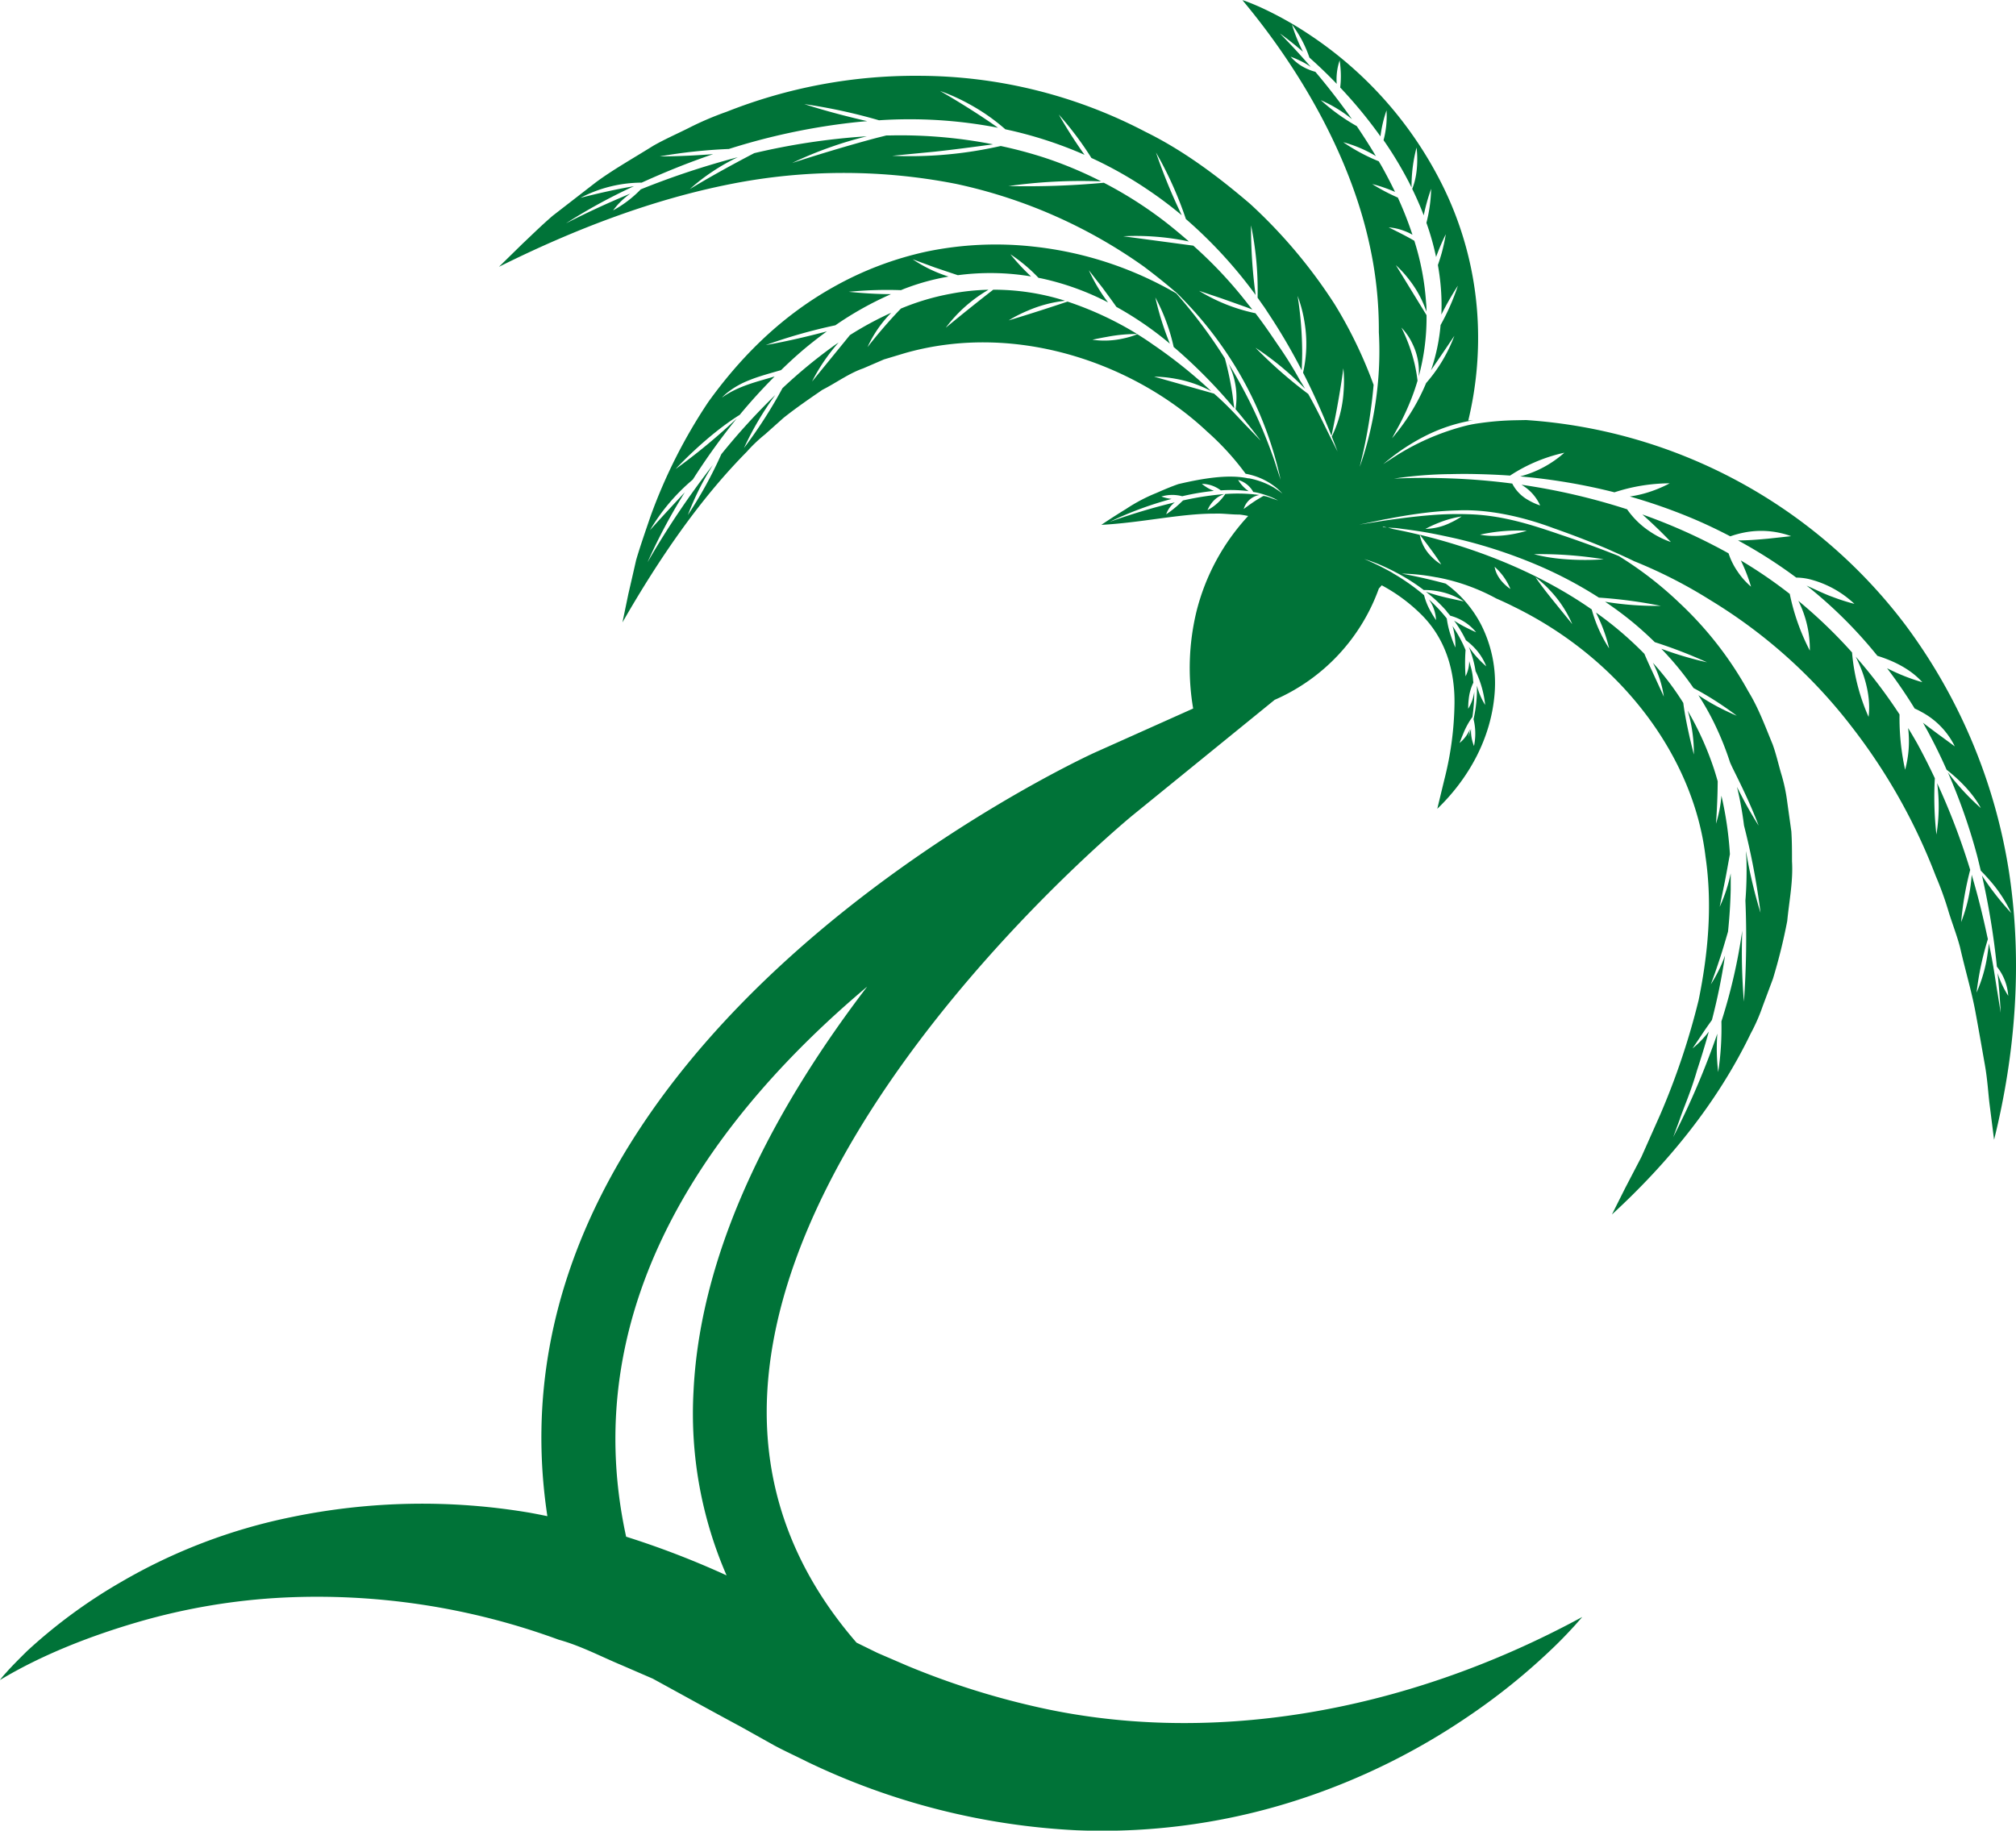 <svg id="Calque_1" data-name="Calque 1" xmlns="http://www.w3.org/2000/svg" viewBox="0 0 488.15 443.35"><defs><style>.cls-1{fill:none;}.cls-2{fill:#007338;}</style></defs><title>plage</title><path class="cls-1" d="M319.14,146.72l.66-.39.14,0a5.44,5.44,0,0,1,.88.19c.69.2,1.23.47,1.66.58l.89.31a15.55,15.55,0,0,0-2.35-1.07,21.36,21.36,0,0,0-2.54-.78c-.36-.08-.74-.15-1.11-.21a6.07,6.07,0,0,0-3.66-2.91,8.74,8.74,0,0,0,2.54,2.72,33.86,33.86,0,0,0-6.74-.19,7.61,7.61,0,0,0-4.58-1.58,10.47,10.47,0,0,0,2.92,1.71,58,58,0,0,0-7.68,1.29,9.24,9.24,0,0,0-5.05.07,11.54,11.54,0,0,0,2.48.58c-.69.18-1.37.37-2,.56a85.68,85.68,0,0,0-13,5,153.69,153.69,0,0,1,15.77-4.73,6.12,6.12,0,0,0-2.08,2.89,25.59,25.59,0,0,0,3.19-2.51l.89-.84a72.06,72.06,0,0,1,10-1.54,6.16,6.16,0,0,0-3.07,2.17,7.38,7.38,0,0,0-1,1.71,11.75,11.75,0,0,0,4.3-3.9,41.1,41.1,0,0,1,6.93.08l.13.06a.43.43,0,0,1,0-.05l1.19.17.13,0h-.11a4.79,4.79,0,0,0-3.81,3.39c1.27-.94,2.42-1.76,3.37-2.36Z" transform="translate(-13.85 -26.27)"/><path class="cls-1" d="M316.23,100.09c.33.39.62.77.94,1.16-.67-.26-1.34-.53-2-.76l-5.37-1.91-5.55-1.87a42.83,42.83,0,0,0,13.66,5.43c2,2.6,3.76,5.2,5.41,7.63a95.23,95.23,0,0,1,5.39,8.66c.43.69.83,1.36,1.21,2a71.06,71.06,0,0,0-12-9.94,110.79,110.79,0,0,0,12.77,11.2c2.15,3.82,3.66,7.06,4.83,9.39l2.27,4.56c-.45-1.21-.92-2.42-1.4-3.63a28.81,28.81,0,0,0,2.87-10.82,31.47,31.47,0,0,0-.05-5.71c-1,7.27-2.47,14.46-2.88,16.37-2-5.15-4.32-10.27-6.88-15.3a31.37,31.37,0,0,0,.39-12,32.48,32.48,0,0,0-1.71-6.6,89.51,89.51,0,0,1,1.11,14c0,1.57-.07,2.93-.12,4a141.23,141.23,0,0,0-8-13.66h0c-.38-.57-.75-1.16-1.14-1.73-.5-.73-1-1.46-1.54-2.18a77.55,77.55,0,0,0-1.59-17.52,123.06,123.06,0,0,0,1.11,16.86A110.86,110.86,0,0,0,301,79.32a90.55,90.55,0,0,0-7.31-16.12A136,136,0,0,0,300,78.4a97.55,97.55,0,0,0-8.17-6.16,95.21,95.21,0,0,0-13.67-7.71A80.46,80.46,0,0,0,270.22,54a113.59,113.59,0,0,0,6.22,9.76,99.27,99.27,0,0,0-19.17-6.18,48.35,48.35,0,0,0-8.8-6.13,46.58,46.58,0,0,0-7-3.15c5,2.89,9.87,6,13.43,8.49l.6.42a112.1,112.1,0,0,0-28.82-1.81,132.72,132.72,0,0,0-18.09-3.92c5.38,1.74,10.87,3.13,15.24,4.13q-1.47.12-2.91.27a156.82,156.82,0,0,0-30.6,6.47,126.91,126.91,0,0,0-16.73,1.8c4.52,0,9-.25,12.93-.55-6.65,2.27-12.46,4.7-17.3,6.9h0a32.29,32.29,0,0,0-14.82,3.68c4.33-1.11,8.65-2.06,11.95-2.64l1-.18a135.8,135.8,0,0,0-16.47,9c5.09-2.61,10.3-5,15.58-7.2a17.68,17.68,0,0,0-2.16,1.78,17.16,17.16,0,0,0-2,2.28A27.71,27.71,0,0,0,169,72.13a195.86,195.86,0,0,1,23.56-7.73,48,48,0,0,0-6,3.4,47.08,47.08,0,0,0-5.62,4.33c5.91-3.59,12-6.85,15.6-8.71a163.9,163.9,0,0,1,27.26-4.08c-3.07.76-6,1.63-8.49,2.52a91.62,91.62,0,0,0-9.58,3.94c7.43-2.41,14.93-4.62,20.62-6.12l2.2-.55,1,0a116.14,116.14,0,0,1,24.82,2.16c-5,.67-10,1.33-14.12,1.77l-10.3,1a98.8,98.8,0,0,0,21.56-1.47c1.76-.32,3.33-.64,4.68-.94a106.2,106.2,0,0,1,10.32,2.74,96.65,96.65,0,0,1,14,5.83,125.43,125.43,0,0,0-22.43,1.13,203,203,0,0,0,23.07-.8A98.31,98.31,0,0,1,296,80c2,1.56,3.9,3.15,5.73,4.75a61.06,61.06,0,0,0-8.69-1.2,59.62,59.62,0,0,0-7.21-.06l17,2.28A104.19,104.19,0,0,1,316.23,100.09Z" transform="translate(-13.85 -26.27)"/><path class="cls-1" d="M385.66,166.07c1.89,2.79,4.15,5.48,5.89,7.65l3,3.7a28,28,0,0,0-5.5-8.3A25.74,25.74,0,0,0,385.66,166.07Z" transform="translate(-13.85 -26.27)"/><path class="cls-1" d="M349.4,163.66l-.41-.19a36.69,36.69,0,0,0-4.81-1.83c1.74.72,3.45,1.53,5.11,2.41.57.3,1.14.61,1.7.93l.19.1a51.38,51.38,0,0,1,7.58,5.33,15.45,15.45,0,0,0,1.64,4c.67,1.19,1.26,2.05,1.26,2.05a9.33,9.33,0,0,0-1.55-4.75l-.17-.26c.4.37.81.74,1.2,1.13a37.44,37.44,0,0,1,3.12,3.47,21.54,21.54,0,0,0,1,4.22,28.87,28.87,0,0,0,1.08,2.82,17.24,17.24,0,0,0-.68-5.2,32,32,0,0,1,3.15,5.8,43.06,43.06,0,0,0,0,6.37,8.24,8.24,0,0,0,.88-3.67c.11.38.23.76.31,1.14a14.44,14.44,0,0,1,.64,3.64c0,.15,0,.29.05.44a11.84,11.84,0,0,0-1.11,3.94,17.83,17.83,0,0,0-.13,2.37,10.39,10.39,0,0,0,1.46-4.13c0,.24,0,.48,0,.72a42.48,42.48,0,0,1-.44,5.39,18.59,18.59,0,0,0-2.2,4c-.55,1.29-.9,2.3-.9,2.3a8.93,8.93,0,0,0,2.51-3.35c-.25,1.19-.38,1.85-.38,1.85.23-.63.43-1.27.63-1.92a9.94,9.94,0,0,0,.72,4.16,14.69,14.69,0,0,0-.11-6.5,32.23,32.23,0,0,0,.81-8.15,16.64,16.64,0,0,0,2,4.7,24.31,24.31,0,0,0-2.3-8.16.22.22,0,0,1,0,.08,25.05,25.05,0,0,0-.79-3.51,25.64,25.64,0,0,0-.88-2.51,21.5,21.5,0,0,0,2.24,2.83,25.91,25.91,0,0,0,2,1.93,13.69,13.69,0,0,0-3.16-4.8,14.3,14.3,0,0,0-1.76-1.51,29.87,29.87,0,0,0-2.87-4.77,28.7,28.7,0,0,0,2.82,1.63c1.42.72,2.52,1.2,2.52,1.2a11.83,11.83,0,0,0-4.66-3.47,12.36,12.36,0,0,0-1.61-.55c-.28-.35-.57-.67-.85-1l0-.06v0a34.15,34.15,0,0,0-3.91-3.82c-.37-.32-.75-.62-1.12-.91a50.76,50.76,0,0,0,5.74,1.59l3.45.75a17.13,17.13,0,0,0-6.91-2.57,18.16,18.16,0,0,0-2.82-.2,47,47,0,0,0-6.18-4l-1.11-.58C350.63,164.24,350,163.94,349.4,163.66Z" transform="translate(-13.85 -26.27)"/><path class="cls-1" d="M355.85,83.17a13.53,13.53,0,0,0-2.18-1,12.94,12.94,0,0,0-3.58-.78c2.31,1.12,4.5,2.26,6.21,3.24a63.2,63.2,0,0,1,2.85,15c.05.73.08,1.45.09,2.17a26.18,26.18,0,0,0-4.05-7.56,26.88,26.88,0,0,0-3.36-3.71l7.43,12.12a54.43,54.43,0,0,1-1.89,14.83,15.28,15.28,0,0,0-1.53-7.93,14.58,14.58,0,0,0-2.67-3.9,40.84,40.84,0,0,1,3.25,9c.39,1.78.58,3.16.66,3.86a51.32,51.32,0,0,1-1.91,5.4,57.74,57.74,0,0,1-3.07,6.35l-.35.64-.85,1.57c.48-.56.94-1.13,1.4-1.71a50.24,50.24,0,0,0,6.86-11.67A37.19,37.19,0,0,0,366,107.6c-2,3-4,5.9-5.66,8.35.07-.21.15-.4.21-.61A46.09,46.09,0,0,0,362.66,105a55,55,0,0,0,4.19-9.53,71.33,71.33,0,0,0-4,7,52.79,52.79,0,0,0-.18-7.12c-.15-1.66-.38-3.29-.66-4.89.35-1,.66-2,.91-2.87a45.35,45.35,0,0,0,1-4.58,53.61,53.61,0,0,0-2.35,5.47,64.74,64.74,0,0,0-2.34-8.28A35.73,35.73,0,0,0,360.38,72a47.52,47.52,0,0,0-1.79,6.45c-.84-2.21-1.78-4.35-2.79-6.41,1.84-4.48,1.05-10,1.05-10a36.48,36.48,0,0,0-1.21,9.65,92.19,92.19,0,0,0-6.21-10.62l-.57-.82a22.66,22.66,0,0,0,.72-7.22,30.69,30.69,0,0,0-1.47,6.15,110.78,110.78,0,0,0-9.75-11.84,22.36,22.36,0,0,0,.14-3.76c-.08-1.62-.27-2.81-.27-2.81a14.41,14.41,0,0,0-.71,5.69c-2.06-2.15-4-4-5.73-5.57l-.88-.8a28.68,28.68,0,0,0-4.23-8,39.4,39.4,0,0,0,2.67,6.59c-3.45-3-5.57-4.41-5.57-4.41,2.58,2.61,5.07,5.32,7.46,8.08a18,18,0,0,0-2.54-1.47,23.93,23.93,0,0,0-2.34-1,11.31,11.31,0,0,0,4.24,3.12,11.67,11.67,0,0,0,1.7.59c3.15,3.73,6.12,7.57,8.86,11.47a32.23,32.23,0,0,0-7.54-4.6,47.94,47.94,0,0,0,8.7,6.28q2.46,3.61,4.63,7.26a30.85,30.85,0,0,0-7.85-3.36,44.74,44.74,0,0,0,8.6,4.62c.24.41.49.82.72,1.22q1.74,3.09,3.22,6.2a35.14,35.14,0,0,0-5.53-1.91,46.21,46.21,0,0,0,6.2,3.36A89.1,89.1,0,0,1,355.85,83.17Z" transform="translate(-13.85 -26.27)"/><path class="cls-1" d="M165.5,398.43a211,211,0,0,1,24.32,9.37,98.22,98.22,0,0,1-8-44.61c1.73-36,21.2-70.72,42.09-98C188.24,295.18,152.92,340.77,165.5,398.43Z" transform="translate(-13.85 -26.27)"/><path class="cls-1" d="M375.76,163.54c.52,3.32,3.82,5.37,3.82,5.37A14.71,14.71,0,0,0,375.76,163.54Z" transform="translate(-13.85 -26.27)"/><path class="cls-1" d="M385.27,160.47c7.58,2.06,16.86,1.24,16.86,1.24A96.05,96.05,0,0,0,385.27,160.47Z" transform="translate(-13.85 -26.27)"/><path class="cls-1" d="M349.69,154h0l-1.08-.21C348.63,154,349,154,349.69,154Z" transform="translate(-13.85 -26.27)"/><path class="cls-1" d="M497.39,260.38a183.29,183.29,0,0,0-3.61-22.06,68.74,68.74,0,0,0,7.08,9.07,33.36,33.36,0,0,0-5.21-7.92c-.84-1-1.59-1.76-2.16-2.33-.29-1.22-.58-2.43-.89-3.64a140.1,140.1,0,0,0-7.09-20.19,56.92,56.92,0,0,0,8,8.67c-2.42-4.58-7-8.29-8.29-9.28-1.73-3.89-3.63-7.7-5.72-11.38,1.18.91,2.3,1.74,3.3,2.49l4.4,3.23A18.81,18.81,0,0,0,479,198.6c-.51-.28-1-.52-1.47-.74l-.11-.19c-2-3.31-4.24-6.5-6.56-9.56a46.83,46.83,0,0,0,8.54,3.39c-3.16-3.53-7.68-5.42-10.88-6.39a109.05,109.05,0,0,0-15.74-15.89c-.46-.38-.94-.74-1.41-1.11,2.29,1,4.4,2.07,6.33,2.74a48.51,48.51,0,0,0,5.26,1.68,24.58,24.58,0,0,0-10.29-5.82,14.32,14.32,0,0,0-3.8-.55,117.52,117.52,0,0,0-14.1-9c2.66,0,5.17-.23,7.34-.43l5.52-.6a21.22,21.22,0,0,0-11.56-.84,24,24,0,0,0-3.17.88c-3.25-1.7-6.51-3.24-9.75-4.58a134.26,134.26,0,0,0-14.58-5.07,27.44,27.44,0,0,0,4.61-1.06,30.54,30.54,0,0,0,5.05-2.13,43.3,43.3,0,0,0-13.38,2.18A143.56,143.56,0,0,0,382,141.63a26,26,0,0,0,10.7-5.74,39.3,39.3,0,0,0-13.15,5.54c-2.79-.2-5.4-.31-7.8-.36s-4.55,0-6.54,0a98.35,98.35,0,0,0-13.75,1.09c4.43-.21,8.87-.22,13.3-.06q7.71.27,15.32,1.26a9.49,9.49,0,0,0,3.76,3.93,14.6,14.6,0,0,0,3,1.37,11.06,11.06,0,0,0-4.34-4.9l-.17-.11a156.55,156.55,0,0,1,25.56,5.94,20.38,20.38,0,0,0,5.46,5.34,21.61,21.61,0,0,0,5.15,2.59c-2.36-2.51-4.8-4.78-6.91-6.68a135.58,135.58,0,0,1,17.39,7.55c1.18.6,2.33,1.23,3.48,1.87a17.06,17.06,0,0,0,2.24,4.48,18,18,0,0,0,3.2,3.59,41,41,0,0,0-2.47-6.35,112.74,112.74,0,0,1,11.83,8.13,52.85,52.85,0,0,0,4.86,13.73,26.09,26.09,0,0,0-2.78-12.06,118.94,118.94,0,0,1,13,12.5,48.45,48.45,0,0,0,4,15.6c.76-5.9-1.69-11.77-3.12-14.59a125.6,125.6,0,0,1,10.62,14,58.06,58.06,0,0,0,1.35,13.4,26.22,26.22,0,0,0,.73-10.1c.76,1.24,1.49,2.48,2.19,3.71,1.56,2.85,3,5.67,4.28,8.45a80.53,80.53,0,0,0,.38,13.63,42.23,42.23,0,0,0,.18-12.44,165.36,165.36,0,0,1,8,21,74.37,74.37,0,0,0-2.19,12.64,38.5,38.5,0,0,0,2.55-11.45c1.62,5.44,2.81,10.41,3.72,14.7.07.3.13.58.2.87a72.84,72.84,0,0,0-2.74,12.95,35.6,35.6,0,0,0,2.67-9.41c.14-.93.24-1.76.31-2.48,1.1,5,1.59,9,2.08,11.87.51,3.21.79,4.92.79,4.92-.18-3.19-.42-6.39-.74-9.61a23.21,23.21,0,0,0,2.58,5.51A12.67,12.67,0,0,0,497.39,260.38Z" transform="translate(-13.85 -26.27)"/><path class="cls-1" d="M357.6,155.7h0a10,10,0,0,0,2.85,5.3,11.12,11.12,0,0,0,2.35,1.87c-1.21-1.9-2.51-3.64-3.51-5l-1.67-2.19c15,3.65,29.51,9.65,41.62,18.09a33.64,33.64,0,0,0,4.21,9.43,38,38,0,0,0-2.8-7.88l-.38-.8a85.25,85.25,0,0,1,11.72,10c.93,2.22,1.95,4.34,2.77,6.14L416.7,195a25.67,25.67,0,0,0-2.66-8.2,68,68,0,0,1,7.37,9.73c.34,2.77.92,5.49,1.41,7.72C423.44,207,424,209,424,209a36.57,36.57,0,0,0-1.28-10.14c0-.15-.09-.29-.13-.44a73.9,73.9,0,0,1,6.38,14.18c.31.95.59,1.91.86,2.86,0,1.58,0,3.08-.1,4.44-.12,3.39-.32,5.84-.32,5.84a30.16,30.16,0,0,0,1.32-6.79,86.54,86.54,0,0,1,2.06,14.16c-.46,2.45-.87,4.83-1.28,6.87-.66,3.28-1.2,5.89-1.2,5.89a36.81,36.81,0,0,0,2.67-8.11c0,1.31,0,2.62,0,3.91-.08,3.52-.31,6.93-.65,10.2-.72,2.47-1.42,4.85-2.1,6.88-1.13,3.46-2.07,5.9-2.07,5.9a34.39,34.39,0,0,0,3.45-7,146.18,146.18,0,0,1-3.18,15.63c-.8,1.12-1.55,2.22-2.21,3.18l-2.49,3.71a24.46,24.46,0,0,0,3.95-4.08c-1,3.47-1.95,6.62-2.86,9.4-1.5,5.24-3.29,9.15-4.21,11.93L419,301.65a192.18,192.18,0,0,0,10.66-25.11,48.43,48.43,0,0,0,.21,9.29,71.38,71.38,0,0,0,.78-12.27,133.49,133.49,0,0,0,5.05-22,141.46,141.46,0,0,0,.4,17.2,217.49,217.49,0,0,0,.36-24.47c.23-3.21.33-6.44.26-9.66,0-.77-.08-1.54-.11-2.3a112.11,112.11,0,0,0,3.51,14.92,170.89,170.89,0,0,0-4-21.13,83.17,83.17,0,0,0-1.7-9.35c.58,1.17,1.17,2.28,1.69,3.29,1.95,3.63,3.55,6.08,3.55,6.08-1.9-5-4.26-9.77-6-13.34-.34-.68-.64-1.33-.91-1.94a72.9,72.9,0,0,0-3.78-9.4,64.46,64.46,0,0,0-3.9-6.91,51.57,51.57,0,0,0,4.61,2.77c2.66,1.41,4.69,2.22,4.69,2.22a78.38,78.38,0,0,0-10.47-6.71,74.59,74.59,0,0,0-7.8-9.51,85,85,0,0,0,11.07,3.28,117.72,117.72,0,0,0-12.65-4.88c-1.68-1.64-3.39-3.2-5.12-4.64a84.24,84.24,0,0,0-6.92-5.15,76.45,76.45,0,0,0,13.5,1,114.61,114.61,0,0,0-15-2,100.2,100.2,0,0,0-14.51-7.66,121.09,121.09,0,0,0-19.78-6.53c-3.28-.78-6.18-1.34-8.66-1.74-1.78-.29-3.34-.5-4.64-.66-.85-.12-1.58-.19-2.21-.24L349.8,154l1.36.27C353.31,154.72,355.46,155.18,357.6,155.7Z" transform="translate(-13.85 -26.27)"/><path class="cls-1" d="M365.07,152.85h0a18,18,0,0,0,2.67-1.51,25.59,25.59,0,0,0-5.54,1.53,28.53,28.53,0,0,0-3.21,1.48A14.41,14.41,0,0,0,365.07,152.85Z" transform="translate(-13.85 -26.27)"/><path class="cls-1" d="M383.53,154.8a43.64,43.64,0,0,0-11.31.94C377.5,156.8,383.53,154.8,383.53,154.8Z" transform="translate(-13.85 -26.27)"/><path class="cls-2" d="M500.36,237.77a134.8,134.8,0,0,0-25.19-60.22A125.57,125.57,0,0,0,383.36,128l-2.69.05a69,69,0,0,0-8.48.69,31.5,31.5,0,0,0-3.11.56,58.87,58.87,0,0,0-18.2,8c-.71.45-1.41.91-2.1,1.39,0,0,.72-.65,2.06-1.69l.65-.5a50.14,50.14,0,0,1,7.61-4.72,40,40,0,0,1,10.24-3.51c.43-.08.86-.16,1.29-.22l-1.26.09a85.45,85.45,0,0,0,2.32-23.44,82.78,82.78,0,0,0-8.18-32.77,93.86,93.86,0,0,0-32.39-37.13,85.11,85.11,0,0,0-12-6.74c-1.45-.65-2.57-1.1-3.32-1.38a10.43,10.43,0,0,0-1.11-.37C330,44.65,341.06,65.51,345.38,85.14a95.46,95.46,0,0,1,2.34,21.61c.06,1,.1,2.16.12,3.34a83.82,83.82,0,0,1-.64,11.62,85.53,85.53,0,0,1-2.11,11.11c-.57,2.19-1.24,4.38-2,6.53l.91-3.88c.16-.73.33-1.55.51-2.44.27-1.35.55-2.87.82-4.54.16-1,.31-2,.45-3.08.27-1.86.49-3.86.67-5.94A107.64,107.64,0,0,0,337.05,100a123.94,123.94,0,0,0-20.49-24.35c-7.94-6.8-16.28-13-25.36-17.46a118.6,118.6,0,0,0-54.82-13.56,123.91,123.91,0,0,0-46.59,8.71,75.87,75.87,0,0,0-9.32,4c-2.92,1.45-5.79,2.72-8.4,4.21-5.14,3.2-9.92,5.9-13.92,8.86l-10.47,8.11c-2.92,2.52-5.26,4.86-7.2,6.67l-5.82,5.7c18.48-9.22,37.44-16.39,56.27-20.08a140.75,140.75,0,0,1,54.44,0,122.74,122.74,0,0,1,45.43,20q4,3,7.7,6.17l-.2-.23.51.49.05.05c.58.57,1.57,1.56,2.86,2.95a90.17,90.17,0,0,1,7.94,9.77,88.71,88.71,0,0,1,14.28,32.47s-.52-1.59-1.41-4.35a117.48,117.48,0,0,0-11.2-23.79c.29.64.61,1.4.93,2.27a18.11,18.11,0,0,1,.76,8.75c2.11,2.51,4.15,5.07,6.1,7.65l-3-3.11c-1.93-1.94-4.52-5-8.3-8.3l-14.53-4.11a30.35,30.35,0,0,1,5.24.52,28.92,28.92,0,0,1,8.61,3A116.94,116.94,0,0,0,293,109.69c-1.19-.85-2.45-1.67-3.75-2.48a18.88,18.88,0,0,1-3.26,1,20.69,20.69,0,0,1-7.62.34s1.51-.35,3.59-.71a37.84,37.84,0,0,1,7.24-.68,81.29,81.29,0,0,0-16.86-7.85c-2.22.75-8.21,2.74-14.25,4.55a33.56,33.56,0,0,1,4.71-2.39,31.28,31.28,0,0,1,8.93-2.36l-.16-.06a57.28,57.28,0,0,0-17.22-2.62c-2.46,1.9-7,5.49-11.49,9.21a34.48,34.48,0,0,1,10.35-9.2,55.18,55.18,0,0,0-9.3,1A58.45,58.45,0,0,0,232,101l-.48.49c-2.21,2.31-5,5.5-7.61,8.85a28.94,28.94,0,0,1,5.74-8.33,81.11,81.11,0,0,0-10,5.41l-9.17,11.25a42.14,42.14,0,0,1,3.09-5.19,44,44,0,0,1,3.34-4.26c-.48.33-1,.66-1.44,1a123.17,123.17,0,0,0-12.16,10.07A114.65,114.65,0,0,1,194,134.77a73.79,73.79,0,0,1,7.58-12.84,160,160,0,0,0-13.07,14.34A102.8,102.8,0,0,1,180.41,151a65.91,65.91,0,0,1,6.08-12.15,207.63,207.63,0,0,0-15.85,23.59,136.16,136.16,0,0,1,8.2-15.59c.26-.44.54-.89.83-1.35-2.44,2.61-5.47,5.87-8.44,9.18a47.62,47.62,0,0,1,10.37-12.26,158.59,158.59,0,0,1,10.65-14.81,146,146,0,0,1-14.81,12.25s7.44-8.09,15.51-13.11c2.54-3.07,5.36-6.2,8.47-9.31-3.94,1.2-8.78,2.24-12.77,5.13a12.21,12.21,0,0,1,1.65-1.47,20.28,20.28,0,0,1,5-2.76c2.27-.94,4.94-1.63,7.68-2.44,1.48-1.43,3-2.86,4.64-4.28,2-1.74,4.19-3.45,6.45-5.1-4.22,1.12-9.48,2.39-14.8,3.32a129.79,129.79,0,0,1,16.85-4.79,80.83,80.83,0,0,1,13.48-7.54c-3.14,0-6.7-.21-10.24-.57A94.77,94.77,0,0,1,232,96.54c.41-.16.81-.34,1.23-.49a55.75,55.75,0,0,1,10.31-2.8,33,33,0,0,1-8.7-4.19l5.4,2,5.54,1.86a59.62,59.62,0,0,1,17.73.3,51.77,51.77,0,0,1-5-5.37,39.13,39.13,0,0,1,6.79,5.7l.71.14a64.66,64.66,0,0,1,16.14,5.82,40.72,40.72,0,0,1-4.65-7.8s1.47,1.9,3.28,4.21c1,1.37,2.22,3,3.39,4.67a81.85,81.85,0,0,1,12.13,8.23c.28.22.55.46.82.69A71.16,71.16,0,0,1,293.6,98.3a46.52,46.52,0,0,1,4.44,12,126,126,0,0,1,14.66,14.84c-.1-.79-.24-1.88-.4-3.15a75.41,75.41,0,0,0-1.86-8.92,121,121,0,0,0-11.79-15.76A87.38,87.38,0,0,0,264.17,86a82.57,82.57,0,0,0-25.91,1.19,80.82,80.82,0,0,0-22.67,8.63c-13.59,7.62-23.22,18.06-30.24,27.81a128,128,0,0,0-13.93,27.53c-1.37,4-2.62,7.6-3.54,10.75-.73,3.22-1.37,6-1.88,8.2L164.57,177c8.82-15.36,18.65-29.75,30.13-41.35a36.05,36.05,0,0,1,4.39-4.18l4.48-4c3.07-2.44,6.28-4.64,9.41-6.79,3.38-1.71,6.43-4,9.9-5.2l5-2.16,5.15-1.55c27.48-7.78,56.1,3,73.09,19A65.16,65.16,0,0,1,315.46,141c.38.07.76.15,1.13.25a16.15,16.15,0,0,1,6.54,3.34,13.3,13.3,0,0,1,1.25,1.24,12.93,12.93,0,0,0-1.46-1.07l-.63-.41a19,19,0,0,0-6-2.24l-.23,0c-4.67-1-10.73-.05-16.89,1.4-1.95.68-3.72,1.45-5.36,2.17a40.66,40.66,0,0,0-7.28,3.84c-3.87,2.38-6,3.86-6,3.86,9.93-.54,19.11-2.74,27.47-2.72,2.07-.08,4,.25,5.95.22.73.08,1.44.21,2.13.35a52.9,52.9,0,0,0-12.51,23.09,58.21,58.21,0,0,0-.81,23.54v0l-23.87,10.69c-1.59.72-150.1,68.79-132.5,184.91-1.44-.3-2.87-.58-4.3-.84a156.16,156.16,0,0,0-57.76,1.08,135.16,135.16,0,0,0-41.28,15.77,127.17,127.17,0,0,0-22.63,16.64c-2.29,2.26-4,4-5.07,5.23a20.18,20.18,0,0,0-1.52,1.81c10.22-6.16,22.06-10.74,33.53-14.08a153.46,153.46,0,0,1,35-5.89,169.61,169.61,0,0,1,66.78,10.2c5.31,1.46,10.25,4.09,15.29,6.19l7.48,3.24,7.15,3.92q7.26,4,14.38,7.84l7.89,4.41c2.64,1.42,5.38,2.65,8.05,4a169.6,169.6,0,0,0,65.15,16.55,153.64,153.64,0,0,0,56.09-8.19,161.66,161.66,0,0,0,38.39-19.15A154.48,154.48,0,0,0,390.27,425c2.26-2.18,3.91-4,5-5.18l1.71-1.95c-43.59,23.67-91.39,31.32-133.1,21.56a189.67,189.67,0,0,1-30.29-9.72l-7.24-3.12-5.1-2.5c-15.42-17.78-22.7-37.93-21.65-60,3.35-70.35,87.72-139.74,88.58-140.43l34.31-27.9a46.58,46.58,0,0,0,25.23-26.95c.24-.26.47-.52.7-.79a41.14,41.14,0,0,1,9.87,7.37c5.91,6.07,7.82,13.85,7.75,21.2a78.26,78.26,0,0,1-2.43,18.36c-1.11,4.58-1.74,7.2-1.74,7.2,7.45-7.17,13.13-17,13.91-28.28a31.26,31.26,0,0,0-3.32-16.36,28.36,28.36,0,0,0-8.55-9.9c-3.08-.83-6.45-1.62-9.88-2.27l-.73-.15a48.44,48.44,0,0,1,8.37.9l.1,0a48.52,48.52,0,0,1,14.38,5.12c1.4.61,2.79,1.25,4.15,1.94,26.09,12.72,43.67,36.38,46.52,60.6,1.77,12.08.52,24-1.67,34.74a176.22,176.22,0,0,1-9.28,27.68l-4.58,10.3-3.9,7.49-3.23,6.44c13.38-12.3,25.41-26.82,33.64-43.9a44,44,0,0,0,2.85-6.51l2.5-6.69a135,135,0,0,0,3.46-14c.46-4.81,1.45-9.57,1.15-14.44,0-2.42,0-4.84-.16-7.25-.33-2.4-.67-4.8-1-7.18a41.27,41.27,0,0,0-1.52-7c-.66-2.3-1.19-4.64-2-6.87-1.81-4.39-3.44-8.85-5.88-12.82a86.5,86.5,0,0,0-16.55-21.32,88.24,88.24,0,0,0-14.82-11.48c-1.81-.73-3.92-1.55-6.28-2.42s-4.76-1.73-7.47-2.64c-6.47-2.21-14.09-4.84-22.62-5.07a77.2,77.2,0,0,0-9.09.22c-3,.23-6,.59-9,1l-2.15.3-6.27,1,6.48-1.35.12,0,1.85-.35c2.64-.49,5.82-1,9.43-1.38,1.88-.18,3.85-.32,5.95-.37,7.12-.32,15.3,1.35,23.2,4.29,4.32,1.52,8.7,3.19,13,5,2.21,1,4.39,1.94,6.53,3A116.21,116.21,0,0,1,428,171.62a124.87,124.87,0,0,1,34.23,30.67,140.64,140.64,0,0,1,20.33,36.12,78.7,78.7,0,0,1,3.17,8.82c.91,2.9,2,5.7,2.72,8.46,1.26,5.54,2.81,10.72,3.7,15.5s1.64,9.17,2.31,12.95.82,7.11,1.17,9.8l1.06,8.36C501.83,281.63,503.62,259.55,500.36,237.77ZM181.78,363.19a98.22,98.22,0,0,0,8,44.61,211,211,0,0,0-24.32-9.37c-12.58-57.66,22.74-103.25,58.37-133.22C203,292.47,183.51,327.16,181.78,363.19ZM346.11,70.84a35.14,35.14,0,0,1,5.53,1.91q-1.49-3.1-3.22-6.2c-.23-.4-.48-.81-.72-1.22a44.74,44.74,0,0,1-8.6-4.62A30.85,30.85,0,0,1,347,64.07q-2.18-3.64-4.63-7.26a47.94,47.94,0,0,1-8.7-6.28,32.23,32.23,0,0,1,7.54,4.6c-2.74-3.9-5.71-7.74-8.86-11.47a11.67,11.67,0,0,1-1.7-.59A11.31,11.31,0,0,1,326.36,40a23.93,23.93,0,0,1,2.34,1,18,18,0,0,1,2.54,1.47c-2.39-2.76-4.88-5.47-7.46-8.08,0,0,2.12,1.45,5.57,4.41a39.4,39.4,0,0,1-2.67-6.59,28.68,28.68,0,0,1,4.23,8l.88.8c1.72,1.56,3.67,3.42,5.73,5.57a14.41,14.41,0,0,1,.71-5.69s.19,1.19.27,2.81a22.36,22.36,0,0,1-.14,3.76,110.78,110.78,0,0,1,9.75,11.84A30.69,30.69,0,0,1,349.58,53a22.66,22.66,0,0,1-.72,7.22l.57.82a92.19,92.19,0,0,1,6.21,10.62,36.48,36.48,0,0,1,1.21-9.65s.79,5.49-1.05,10c1,2.06,1.95,4.2,2.79,6.41A47.52,47.52,0,0,1,360.38,72a35.73,35.73,0,0,1-1.14,8.23,64.74,64.74,0,0,1,2.34,8.28A53.61,53.61,0,0,1,363.93,83a45.35,45.35,0,0,1-1,4.58c-.25.89-.56,1.87-.91,2.87.28,1.6.51,3.23.66,4.89a52.79,52.79,0,0,1,.18,7.12,71.33,71.33,0,0,1,4-7,55,55,0,0,1-4.19,9.53,46.09,46.09,0,0,1-2.11,10.34c-.06.21-.14.4-.21.61,1.68-2.45,3.68-5.39,5.66-8.35a37.19,37.19,0,0,1-6.84,11.45,50.24,50.24,0,0,1-6.86,11.67c-.46.58-.92,1.15-1.4,1.71l.85-1.57.35-.64a57.74,57.74,0,0,0,3.07-6.35,51.32,51.32,0,0,0,1.91-5.4c-.08-.7-.27-2.08-.66-3.86a40.84,40.84,0,0,0-3.25-9,14.58,14.58,0,0,1,2.67,3.9,15.28,15.28,0,0,1,1.53,7.93,54.43,54.43,0,0,0,1.89-14.83l-7.43-12.12a26.88,26.88,0,0,1,3.36,3.71,26.18,26.18,0,0,1,4.05,7.56c0-.72,0-1.44-.09-2.17a63.2,63.2,0,0,0-2.85-15c-1.71-1-3.9-2.12-6.21-3.24a12.94,12.94,0,0,1,3.58.78,13.53,13.53,0,0,1,2.18,1,89.1,89.1,0,0,0-3.54-9A46.21,46.21,0,0,1,346.11,70.84ZM285.83,83.49a59.62,59.62,0,0,1,7.21.06,61.06,61.06,0,0,1,8.69,1.2C299.9,83.15,298,81.56,296,80a98.31,98.31,0,0,0-14.87-9.47,203,203,0,0,1-23.07.8,125.43,125.43,0,0,1,22.43-1.13,96.65,96.65,0,0,0-14-5.83,106.2,106.2,0,0,0-10.32-2.74c-1.35.3-2.92.62-4.68.94A98.8,98.8,0,0,1,229.89,64l10.3-1c4.15-.44,9.1-1.1,14.12-1.77a116.14,116.14,0,0,0-24.82-2.16l-1,0-2.2.55c-5.69,1.5-13.19,3.71-20.62,6.12a91.62,91.62,0,0,1,9.58-3.94c2.52-.89,5.42-1.76,8.49-2.52a163.9,163.9,0,0,0-27.26,4.08c-3.58,1.86-9.69,5.12-15.6,8.71a47.08,47.08,0,0,1,5.62-4.33,48,48,0,0,1,6-3.4A195.86,195.86,0,0,0,169,72.13a27.71,27.71,0,0,1-6.69,5.09,17.16,17.16,0,0,1,2-2.28,17.68,17.68,0,0,1,2.16-1.78c-5.28,2.19-10.49,4.59-15.58,7.2a135.8,135.8,0,0,1,16.47-9l-1,.18c-3.3.58-7.62,1.53-11.95,2.64a32.29,32.29,0,0,1,14.82-3.68h0c4.84-2.2,10.65-4.63,17.3-6.9-3.89.3-8.41.54-12.93.55a126.91,126.91,0,0,1,16.73-1.8,156.82,156.82,0,0,1,30.6-6.47q1.44-.15,2.91-.27c-4.37-1-9.86-2.39-15.24-4.13a132.72,132.72,0,0,1,18.09,3.92,112.1,112.1,0,0,1,28.82,1.81l-.6-.42c-3.56-2.5-8.42-5.6-13.43-8.49a46.58,46.58,0,0,1,7,3.15,48.35,48.35,0,0,1,8.8,6.13,99.27,99.27,0,0,1,19.17,6.18A113.59,113.59,0,0,1,270.22,54a80.46,80.46,0,0,1,7.9,10.52,95.21,95.21,0,0,1,13.67,7.71A97.55,97.55,0,0,1,300,78.4a136,136,0,0,1-6.24-15.2A90.55,90.55,0,0,1,301,79.32,110.86,110.86,0,0,1,317.88,97.7a123.06,123.06,0,0,1-1.11-16.86,77.55,77.55,0,0,1,1.59,17.52c.52.72,1,1.45,1.54,2.18.39.57.76,1.16,1.14,1.73h0a141.23,141.23,0,0,1,8,13.66c.05-1.07.1-2.43.12-4a89.51,89.51,0,0,0-1.11-14,32.48,32.48,0,0,1,1.71,6.6,31.37,31.37,0,0,1-.39,12c2.56,5,4.84,10.15,6.88,15.3.41-1.91,1.92-9.1,2.88-16.37a31.47,31.47,0,0,1,.05,5.71A28.81,28.81,0,0,1,336.32,132c.48,1.21.95,2.42,1.4,3.63l-2.27-4.56c-1.17-2.33-2.68-5.57-4.83-9.39a110.79,110.79,0,0,1-12.77-11.2,71.06,71.06,0,0,1,12,9.94c-.38-.66-.78-1.33-1.21-2a95.23,95.23,0,0,0-5.39-8.66c-1.65-2.43-3.38-5-5.41-7.63a42.83,42.83,0,0,1-13.66-5.43l5.55,1.87,5.37,1.91c.68.23,1.35.5,2,.76-.32-.39-.61-.77-.94-1.16a104.19,104.19,0,0,0-13.37-14.32ZM315,149.54a4.79,4.79,0,0,1,3.81-3.39h.11l-.13,0L317.6,146a.43.43,0,0,0,0,.05l-.13-.06a41.1,41.1,0,0,0-6.93-.08,11.75,11.75,0,0,1-4.3,3.9,7.38,7.38,0,0,1,1-1.71,6.16,6.16,0,0,1,3.07-2.17,72.06,72.06,0,0,0-10,1.54l-.89.84a25.59,25.59,0,0,1-3.19,2.51,6.12,6.12,0,0,1,2.08-2.89,153.69,153.69,0,0,0-15.77,4.73,85.68,85.68,0,0,1,13-5c.65-.19,1.33-.38,2-.56a11.54,11.54,0,0,1-2.48-.58,9.24,9.24,0,0,1,5.05-.07,58,58,0,0,1,7.68-1.29,10.47,10.47,0,0,1-2.92-1.71,7.61,7.61,0,0,1,4.58,1.58,33.86,33.86,0,0,1,6.74.19,8.74,8.74,0,0,1-2.54-2.72,6.07,6.07,0,0,1,3.66,2.91c.37.06.75.13,1.11.21a21.36,21.36,0,0,1,2.54.78,15.55,15.55,0,0,1,2.35,1.07l-.89-.31c-.43-.11-1-.38-1.66-.58a5.44,5.44,0,0,0-.88-.19l-.14,0-.66.39-.77.46C317.42,147.78,316.27,148.6,315,149.54Zm43.59,19.62a18.16,18.16,0,0,1,2.82.2,17.13,17.13,0,0,1,6.91,2.57l-3.45-.75a50.76,50.76,0,0,1-5.74-1.59c.37.29.75.59,1.12.91a34.15,34.15,0,0,1,3.91,3.82v0l0,.06c.28.33.57.65.85,1a12.36,12.36,0,0,1,1.61.55,11.83,11.83,0,0,1,4.66,3.47s-1.1-.48-2.52-1.2a28.7,28.7,0,0,1-2.82-1.63,29.87,29.87,0,0,1,2.87,4.77,14.3,14.3,0,0,1,1.76,1.51,13.69,13.69,0,0,1,3.16,4.8,25.91,25.91,0,0,1-2-1.93,21.5,21.5,0,0,1-2.24-2.83,25.64,25.64,0,0,1,.88,2.51,25.05,25.05,0,0,1,.79,3.51.22.22,0,0,0,0-.08,24.31,24.31,0,0,1,2.3,8.16,16.64,16.64,0,0,1-2-4.7,32.23,32.23,0,0,1-.81,8.15,14.69,14.69,0,0,1,.11,6.5,9.94,9.94,0,0,1-.72-4.16c-.2.65-.4,1.29-.63,1.92,0,0,.13-.66.38-1.85a8.93,8.93,0,0,1-2.51,3.35s.35-1,.9-2.3a18.59,18.59,0,0,1,2.2-4,42.48,42.48,0,0,0,.44-5.39c0-.24,0-.48,0-.72a10.39,10.39,0,0,1-1.46,4.13,17.83,17.83,0,0,1,.13-2.37,11.84,11.84,0,0,1,1.11-3.94c0-.15,0-.29-.05-.44a14.44,14.44,0,0,0-.64-3.64c-.08-.38-.2-.76-.31-1.14a8.24,8.24,0,0,1-.88,3.67,43.06,43.06,0,0,1,0-6.37,32,32,0,0,0-3.15-5.8,17.24,17.24,0,0,1,.68,5.2,28.87,28.87,0,0,1-1.08-2.82,21.54,21.54,0,0,1-1-4.22,37.44,37.44,0,0,0-3.12-3.47c-.39-.39-.8-.76-1.2-1.13l.17.26a9.33,9.33,0,0,1,1.55,4.75s-.59-.86-1.26-2.05a15.45,15.45,0,0,1-1.64-4,51.38,51.38,0,0,0-7.58-5.33L351,165c-.56-.32-1.13-.63-1.7-.93-1.66-.88-3.37-1.69-5.11-2.41a36.69,36.69,0,0,1,4.81,1.83l.41.19c.6.28,1.23.58,1.9.93l1.11.58A47,47,0,0,1,358.59,169.16Zm17.17-5.62a14.71,14.71,0,0,1,3.82,5.37S376.28,166.86,375.76,163.54Zm15.79,10.18c-1.74-2.17-4-4.86-5.89-7.65a25.74,25.74,0,0,1,3.39,3.05,28,28,0,0,1,5.5,8.3Zm10.58-12s-9.28.82-16.86-1.24A96.05,96.05,0,0,1,402.13,161.71Zm-18.6-6.91s-6,2-11.31.94A43.64,43.64,0,0,1,383.53,154.8Zm-15.78-3.46a18,18,0,0,1-2.67,1.51h0a14.41,14.41,0,0,1-6.07,1.5,28.53,28.53,0,0,1,3.21-1.48A25.59,25.59,0,0,1,367.75,151.34Zm-18,2.68h.07l1.38.09c.63,0,1.36.12,2.21.24,1.3.16,2.86.37,4.64.66,2.48.4,5.38,1,8.66,1.74a121.09,121.09,0,0,1,19.78,6.53A100.2,100.2,0,0,1,401,171a114.61,114.61,0,0,1,15,2,76.45,76.45,0,0,1-13.5-1,84.24,84.24,0,0,1,6.92,5.15c1.73,1.44,3.44,3,5.12,4.64a117.72,117.72,0,0,1,12.65,4.88,85,85,0,0,1-11.07-3.28,74.59,74.59,0,0,1,7.8,9.51,78.38,78.38,0,0,1,10.47,6.71s-2-.81-4.69-2.22a51.57,51.57,0,0,1-4.61-2.77,64.46,64.46,0,0,1,3.9,6.91,72.9,72.9,0,0,1,3.78,9.4c.27.61.57,1.26.91,1.94,1.77,3.57,4.13,8.37,6,13.34,0,0-1.6-2.45-3.55-6.08-.52-1-1.11-2.12-1.69-3.29a83.17,83.17,0,0,1,1.7,9.35,170.89,170.89,0,0,1,4,21.13,112.11,112.11,0,0,1-3.51-14.92c0,.76.09,1.53.11,2.3.07,3.22,0,6.45-.26,9.66a217.49,217.49,0,0,1-.36,24.47,141.46,141.46,0,0,1-.4-17.2,133.49,133.49,0,0,1-5.05,22,71.38,71.38,0,0,1-.78,12.27,48.43,48.43,0,0,1-.21-9.29A192.18,192.18,0,0,1,419,301.65l1.55-4.21c.92-2.78,2.71-6.69,4.21-11.93.91-2.78,1.9-5.93,2.86-9.4a24.46,24.46,0,0,1-3.95,4.08l2.49-3.71c.66-1,1.41-2.06,2.21-3.18a146.18,146.18,0,0,0,3.18-15.63,34.39,34.39,0,0,1-3.45,7s.94-2.44,2.07-5.9c.68-2,1.38-4.41,2.1-6.88.34-3.27.57-6.68.65-10.2,0-1.29,0-2.6,0-3.91a36.81,36.81,0,0,1-2.67,8.11s.54-2.61,1.2-5.89c.41-2,.82-4.42,1.28-6.87a86.54,86.54,0,0,0-2.06-14.16,30.16,30.16,0,0,1-1.32,6.79s.2-2.45.32-5.84c.06-1.36.08-2.86.1-4.44-.27-.95-.55-1.91-.86-2.86a73.9,73.9,0,0,0-6.38-14.18c0,.15.09.29.13.44A36.57,36.57,0,0,1,424,209s-.53-2-1.15-4.77c-.49-2.23-1.07-5-1.41-7.72a68,68,0,0,0-7.37-9.73,25.67,25.67,0,0,1,2.66,8.2l-1.94-4.22c-.82-1.8-1.84-3.92-2.77-6.14a85.25,85.25,0,0,0-11.72-10l.38.8a38,38,0,0,1,2.8,7.88,33.64,33.64,0,0,1-4.21-9.43c-12.11-8.44-26.61-14.44-41.62-18.09l1.67,2.19c1,1.34,2.3,3.08,3.51,5a11.12,11.12,0,0,1-2.35-1.87,10,10,0,0,1-2.85-5.3h0c-2.14-.52-4.29-1-6.44-1.4L349.8,154h-.11c-.7,0-1.06-.07-1-.21ZM498.3,271.55s-.28-1.71-.79-4.92c-.49-2.84-1-6.89-2.08-11.87-.07.72-.17,1.55-.31,2.48a35.6,35.6,0,0,1-2.67,9.41,72.84,72.84,0,0,1,2.74-12.95c-.07-.29-.13-.57-.2-.87-.91-4.29-2.1-9.26-3.72-14.7a38.5,38.5,0,0,1-2.55,11.45,74.37,74.37,0,0,1,2.19-12.64,165.36,165.36,0,0,0-8-21,42.23,42.23,0,0,1-.18,12.44,80.53,80.53,0,0,1-.38-13.63c-1.31-2.78-2.72-5.6-4.28-8.45-.7-1.23-1.43-2.47-2.19-3.71a26.22,26.22,0,0,1-.73,10.1,58.06,58.06,0,0,1-1.35-13.4,125.6,125.6,0,0,0-10.62-14c1.43,2.82,3.88,8.69,3.12,14.59a48.45,48.45,0,0,1-4-15.6,118.94,118.94,0,0,0-13-12.5,26.09,26.09,0,0,1,2.78,12.06,52.85,52.85,0,0,1-4.86-13.73A112.74,112.74,0,0,0,435.37,162a41,41,0,0,1,2.47,6.35,18,18,0,0,1-3.2-3.59,17.06,17.06,0,0,1-2.24-4.48c-1.15-.64-2.3-1.27-3.48-1.87a135.58,135.58,0,0,0-17.39-7.55c2.11,1.9,4.55,4.17,6.91,6.68a21.61,21.61,0,0,1-5.15-2.59,20.38,20.38,0,0,1-5.46-5.34,156.55,156.55,0,0,0-25.56-5.94l.17.11a11.06,11.06,0,0,1,4.34,4.9,14.6,14.6,0,0,1-3-1.37,9.49,9.49,0,0,1-3.76-3.93q-7.6-1-15.32-1.26c-4.43-.16-8.87-.15-13.3.06a98.35,98.35,0,0,1,13.75-1.09c2-.05,4.17-.06,6.54,0s5,.16,7.8.36a39.3,39.3,0,0,1,13.15-5.54,26,26,0,0,1-10.7,5.74,143.56,143.56,0,0,1,22.83,3.85,43.3,43.3,0,0,1,13.38-2.18,30.54,30.54,0,0,1-5.05,2.13,27.44,27.44,0,0,1-4.61,1.06,134.26,134.26,0,0,1,14.58,5.07c3.24,1.34,6.5,2.88,9.75,4.58a24,24,0,0,1,3.17-.88,21.22,21.22,0,0,1,11.56.84l-5.52.6c-2.17.2-4.68.43-7.34.43a117.52,117.52,0,0,1,14.1,9,14.32,14.32,0,0,1,3.8.55,24.58,24.58,0,0,1,10.29,5.82,48.51,48.51,0,0,1-5.26-1.68c-1.93-.67-4-1.73-6.33-2.74.47.37.95.73,1.41,1.11a109.05,109.05,0,0,1,15.74,15.89c3.2,1,7.72,2.86,10.88,6.39a46.83,46.83,0,0,1-8.54-3.39c2.32,3.06,4.52,6.25,6.56,9.56l.11.19c.47.22,1,.46,1.47.74a18.81,18.81,0,0,1,8.26,8.44l-4.4-3.23c-1-.75-2.12-1.58-3.3-2.49,2.09,3.68,4,7.49,5.72,11.38,1.29,1,5.87,4.7,8.29,9.28a56.92,56.92,0,0,1-8-8.67,140.1,140.1,0,0,1,7.09,20.19c.31,1.21.6,2.42.89,3.64.57.57,1.32,1.36,2.16,2.33a33.36,33.36,0,0,1,5.21,7.92,68.74,68.74,0,0,1-7.08-9.07,183.29,183.29,0,0,1,3.61,22.06,12.67,12.67,0,0,1,2.75,7.07,23.21,23.21,0,0,1-2.58-5.51C497.88,265.16,498.12,268.36,498.3,271.55Z" transform="translate(-13.85 -26.27)"/></svg>